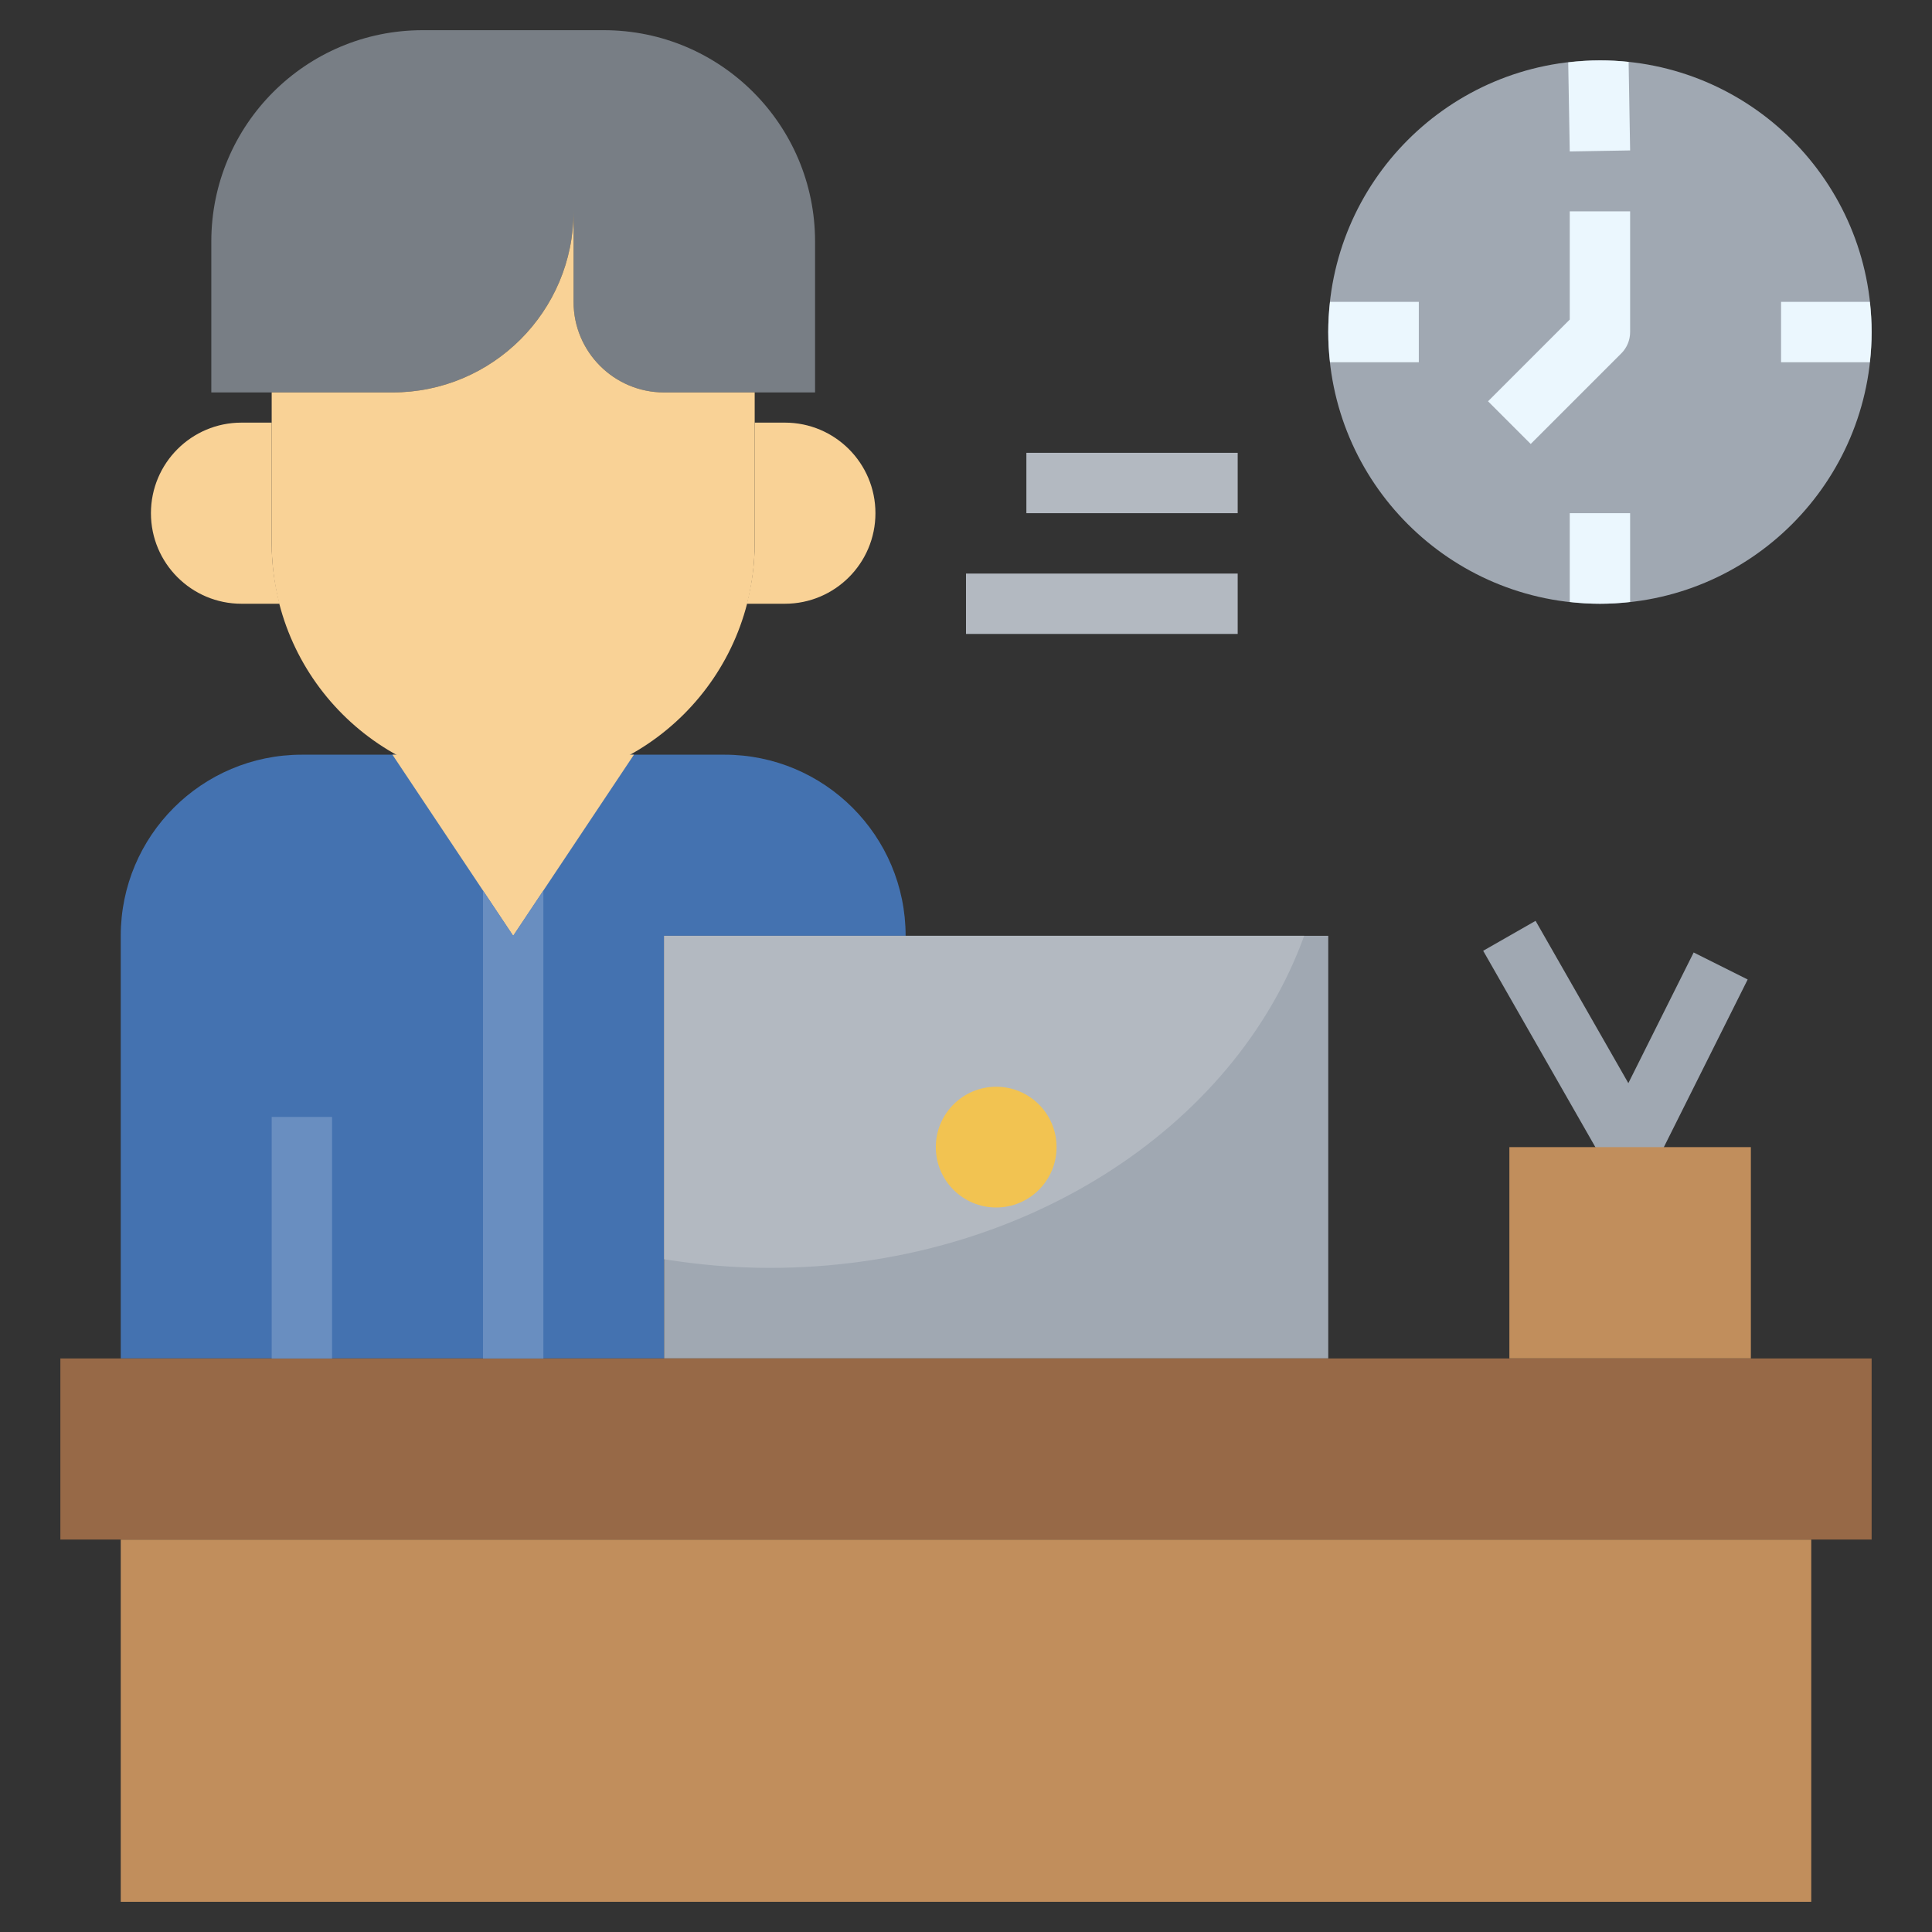 <svg id="Layer_3" enable-background="new 0 0 64 64" height="512" viewBox="0 0 64 64" width="512" xmlns="http://www.w3.org/2000/svg"><rect x="0" y="0" width="64" height="64" fill="#333333" stroke="none"/><g><path d="m30 31c0-3.314-2.686-6-6-6h-3-8-3c-3.314 0-6 2.686-6 6v14h18v-14z" fill="#4472b0"/><path d="m4 51h56v12h-56z" fill="#c18e5c"/><path d="m22 31h22v14h-22z" fill="#a0a8b2"/><path d="m22 31v10.714c1.134.182 2.302.286 3.5.286 8.349 0 15.4-4.635 17.702-11z" fill="#b3b9c1"/><g><path d="m54 39c-.358 0-.689-.192-.868-.504l-4-7 1.736-.992 3.073 5.377 2.164-4.329 1.789.895-3 6c-.165.33-.498.542-.867.552-.008.001-.018.001-.027.001z" fill="#a0a8b2"/></g><path d="m50 38h8v7h-8z" fill="#c18e5c"/><path d="m2 45h60v6h-60z" fill="#976947"/><path d="m19 6v4c0 1.657 1.343 3 3 3h5v-5c0-3.866-3.134-7-7-7h-6c-3.866 0-7 3.134-7 7v5h6c3.314 0 6-2.686 6-6z" fill="#787e85"/><g><path d="m22 13c-1.657 0-3-1.343-3-3v-3c0 3.314-2.686 6-6 6h-4v5c0 4.418 3.582 8 8 8s8-3.582 8-8v-5z" fill="#f9d296"/></g><path d="m9 18v-4h-1c-1.657 0-3 1.343-3 3s1.343 3 3 3h1.262c-.165-.64-.262-1.308-.262-2z" fill="#f9d296"/><path d="m26 14h-1v4c0 .692-.097 1.36-.262 2h1.262c1.657 0 3-1.343 3-3s-1.343-3-3-3z" fill="#f9d296"/><g><path d="m9 37h2v8h-2z" fill="#698ec0"/></g><circle cx="33" cy="38" fill="#f2c351" r="2"/><path d="m13 25 4 6 4-6z" fill="#f9d296"/><path d="m17 31-1-1.5v15.5h2v-15.5z" fill="#698ec0"/><circle cx="53" cy="11" fill="#a0a8b2" r="9"/><g><path d="m34 15h7v2h-7z" fill="#b3b9c1"/></g><g><path d="m32 19h9v2h-9z" fill="#b3b9c1"/></g><g fill="#ebf7fe"><path d="m51.949 2.066.051 2.951 2-.034-.05-2.932c-.313-.033-.629-.051-.95-.051-.356 0-.706.026-1.051.066z"/><path d="m52 19.941c.329.037.662.059 1 .059s.671-.022 1-.059v-2.941h-2z"/><path d="m44 11c0 .338.022.671.059 1h2.941v-2h-2.941c-.037.329-.059.662-.059 1z"/><path d="m59 12h2.941c.037-.329.059-.662.059-1s-.022-.671-.059-1h-2.941z"/></g><g><path d="m50.707 14.707-1.414-1.414 2.707-2.707v-3.586h2v4c0 .265-.105.52-.293.707z" fill="#ebf7fe"/></g></g></svg>